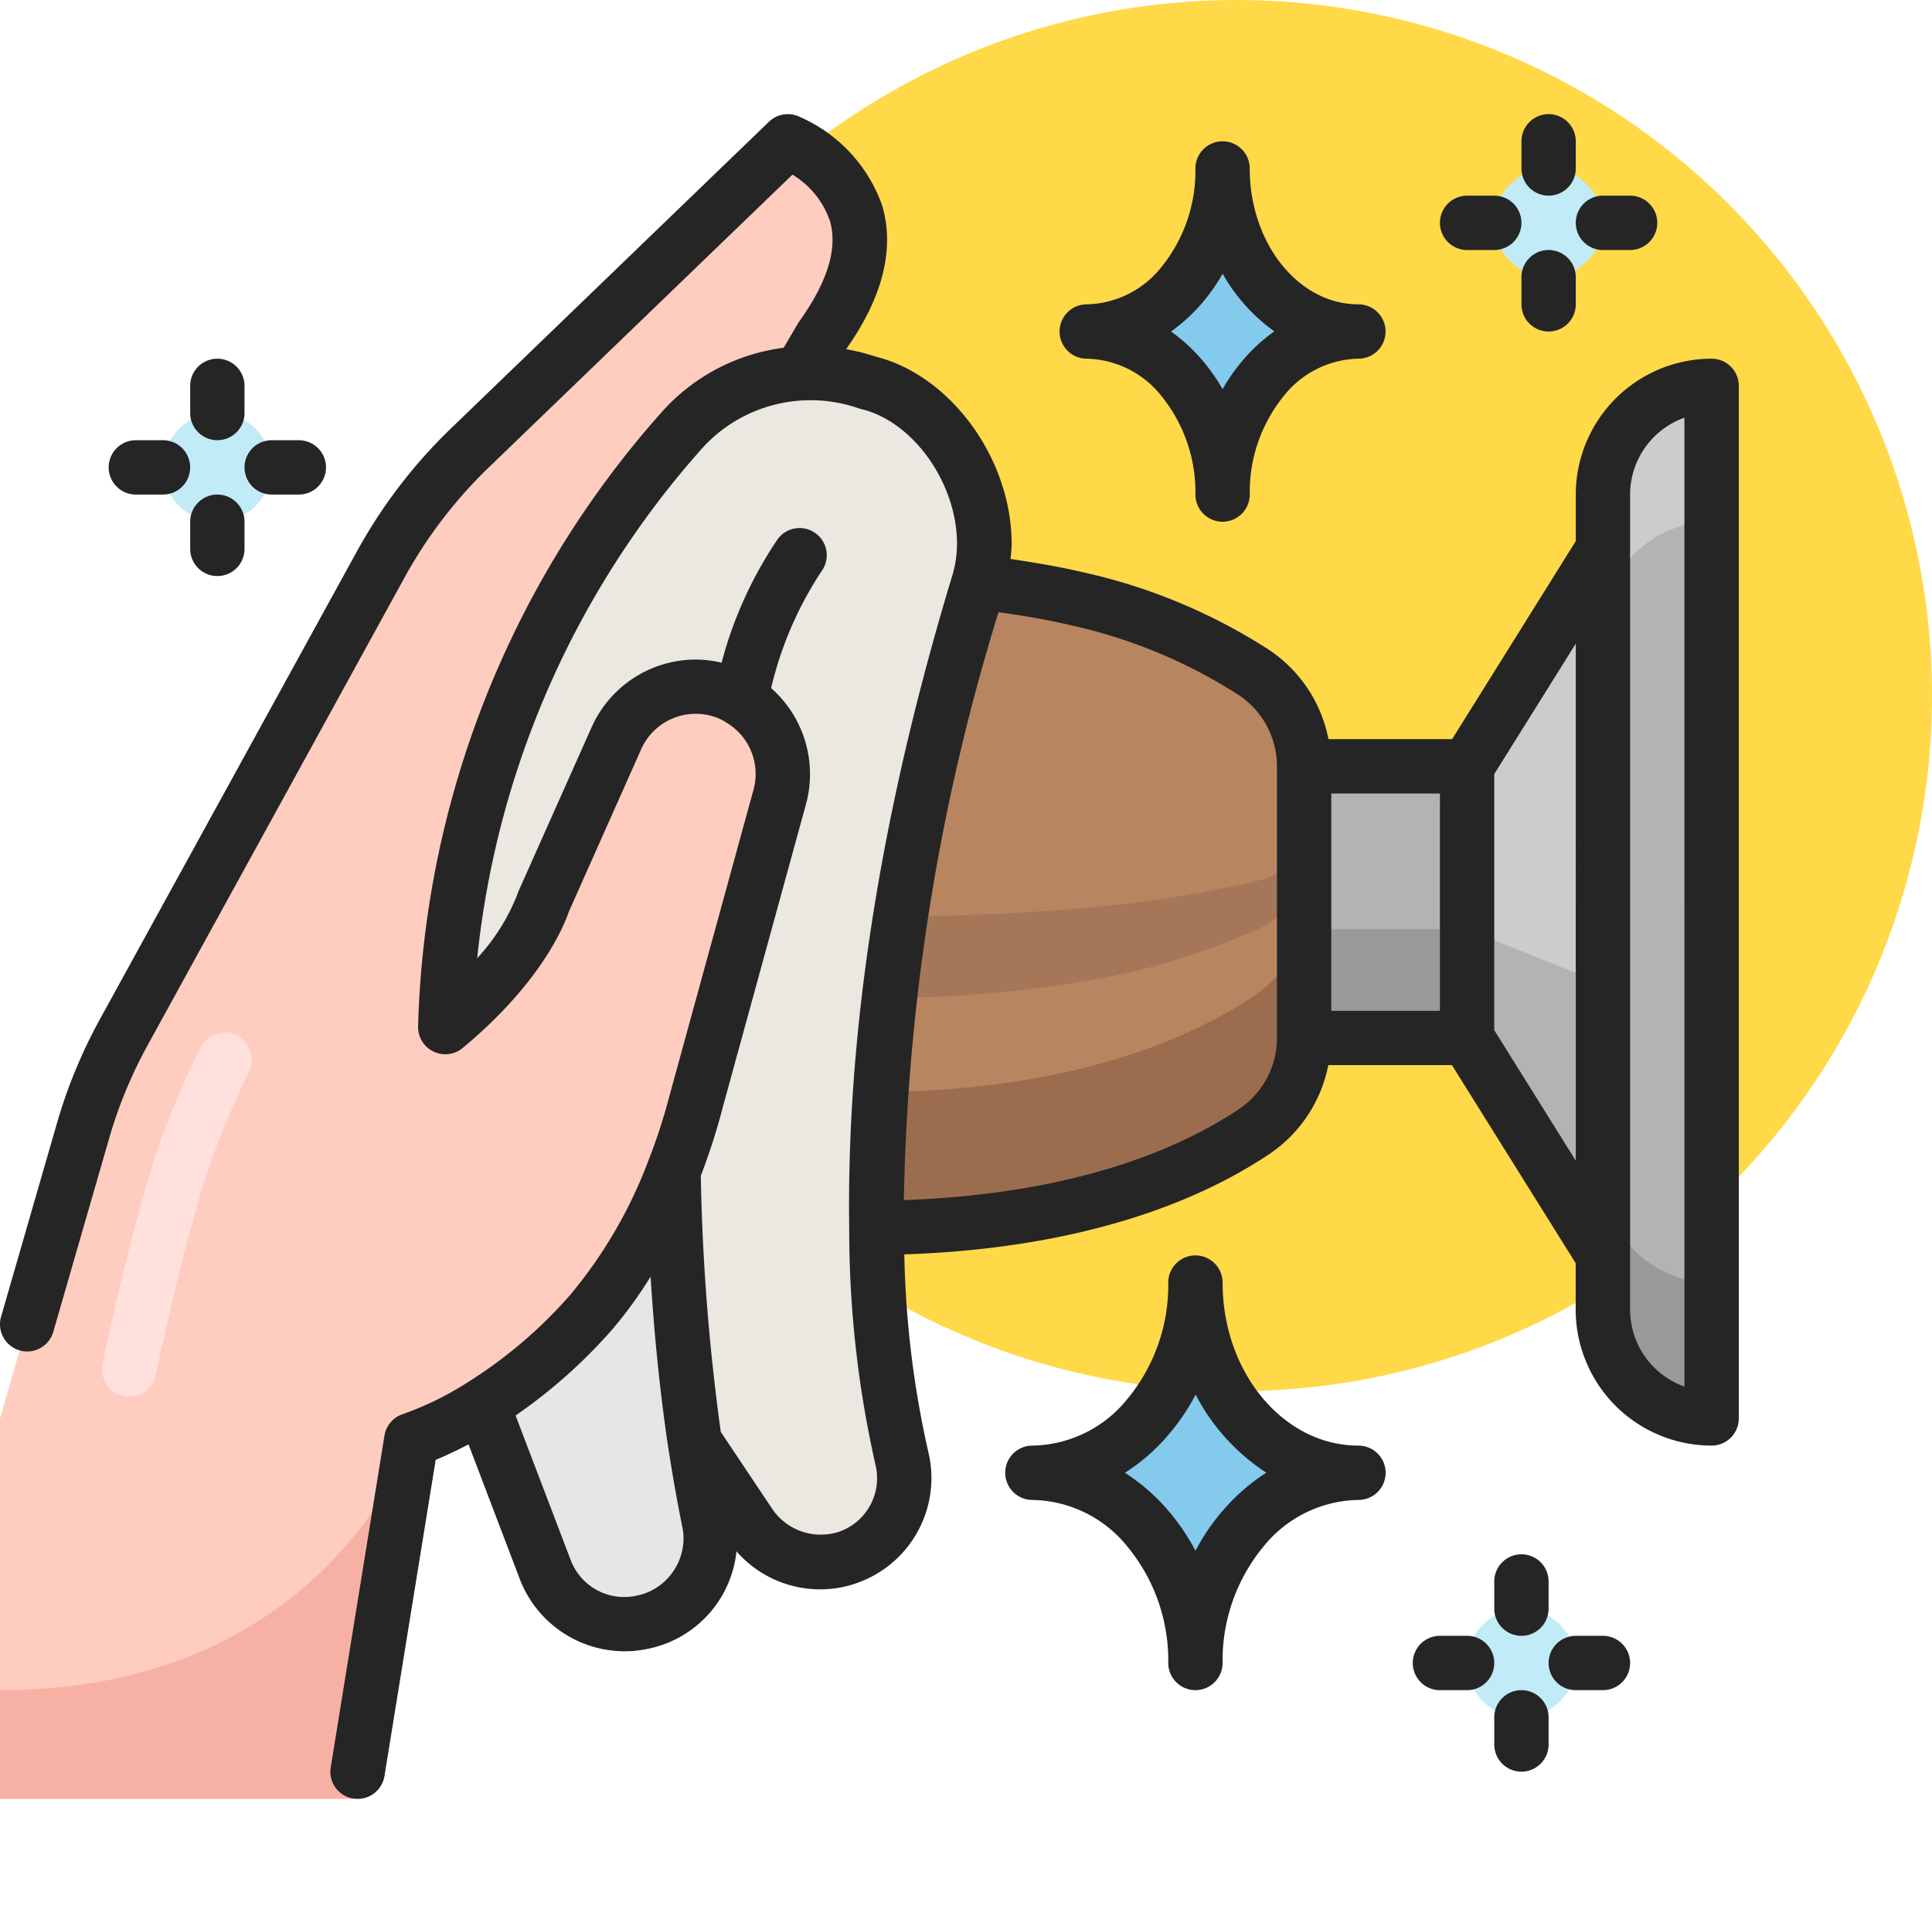 <svg xmlns="http://www.w3.org/2000/svg" xmlns:xlink="http://www.w3.org/1999/xlink" width="100" height="99" viewBox="0 0 100 99">
  <defs>
    <clipPath id="clip-path">
      <rect id="Rectángulo_35167" data-name="Rectángulo 35167" width="90" height="99" transform="translate(867 4769)" fill="#fff"/>
    </clipPath>
  </defs>
  <g id="_22" data-name="22" transform="translate(-867 -5498)">
    <circle id="Elipse_4853" data-name="Elipse 4853" cx="36" cy="36" r="36" transform="translate(895 5498)" fill="#ffd947"/>
    <g id="Enmascarar_grupo_115" data-name="Enmascarar grupo 115" transform="translate(0 729)" clip-path="url(#clip-path)">
      <g id="limpiar" transform="translate(867 4772.094)">
        <g id="Grupo_89295" data-name="Grupo 89295">
          <circle id="Elipse_4862" data-name="Elipse 4862" cx="2.812" cy="2.812" r="2.812" transform="translate(75.937 80.156)" fill="#c1ebf7"/>
          <path id="Trazado_121451" data-name="Trazado 121451" d="M36.014,32.442a4.592,4.592,0,0,1,1.9.422,3.576,3.576,0,0,1,.394.225,4.482,4.482,0,0,1,2.053,5.062L36.042,53.873a31.459,31.459,0,0,1-1.181,3.642A25.831,25.831,0,0,1,30.614,64.8a25.367,25.367,0,0,1-5.639,4.823,17.325,17.325,0,0,1-3.684,1.8L18.281,90H0V70.312L4.275,55.5a24.864,24.864,0,0,1,2.152-5.217L19.715,26.1a25.316,25.316,0,0,1,4.655-6.061L40.781,4.219s7.031,2.812,1.758,10.1l-1.125,1.912A8.83,8.83,0,0,0,35.367,19.1,48.1,48.1,0,0,0,23.048,50.062c4.275-3.544,5.077-6.469,5.077-6.469l3.769-8.466a4.5,4.5,0,0,1,4.12-2.686Z" fill="#ffcdc0"/>
          <path id="Trazado_121452" data-name="Trazado 121452" d="M0,84.374V90H18.281L21.29,71.423S16.875,84.374,0,84.374Z" fill="#f7b1a4"/>
          <path id="Trazado_121453" data-name="Trazado 121453" d="M67.5,43.593v7.031a5.846,5.846,0,0,1-2.616,4.866c-5.231,3.473-12.262,4.922-19.519,4.978-.127-8.086,1-19.308,5.3-33.44a41.543,41.543,0,0,1,5.048.858A28.135,28.135,0,0,1,64.884,31.7,5.846,5.846,0,0,1,67.5,36.562Z" fill="#b7855f"/>
          <path id="Trazado_121454" data-name="Trazado 121454" d="M64.884,55.49A5.846,5.846,0,0,0,67.5,50.625V43.593a5.846,5.846,0,0,1-2.616,4.866C59.706,51.9,52.75,53.35,45.569,53.423c-.174,2.555-.236,4.911-.2,7.037C52.619,60.412,59.657,58.961,64.884,55.49Z" fill="#9b6d4e"/>
          <path id="Trazado_121455" data-name="Trazado 121455" d="M55.715,47.752a35.536,35.536,0,0,0,9.169-2.677A3.993,3.993,0,0,0,67.5,41.656v-.887c0,.712-.984,1.378-2.616,1.772a62.427,62.427,0,0,1-9.169,1.388c-2.876.249-5.958.375-9.086.411q-.348,2.181-.591,4.216a65.032,65.032,0,0,0,9.676-.8Z" fill="#a57758"/>
          <path id="Trazado_121456" data-name="Trazado 121456" d="M88.593,16.875V70.312a5.623,5.623,0,0,1-5.625-5.625V22.5A5.623,5.623,0,0,1,88.593,16.875Z" fill="#b3b3b3"/>
          <path id="Trazado_121457" data-name="Trazado 121457" d="M75.937,36.562V50.625H67.5V36.562Z" fill="#b3b3b3"/>
          <path id="Trazado_121458" data-name="Trazado 121458" d="M82.968,25.312V61.875l-7.031-11.25V36.562Z" fill="#ccc"/>
          <path id="Trazado_121459" data-name="Trazado 121459" d="M41.414,16.228a8.773,8.773,0,0,1,3.487.478c3.445.816,6.047,4.7,6.047,8.339a7.187,7.187,0,0,1-.281,1.983c-4.3,14.133-5.428,25.355-5.3,33.44a54.2,54.2,0,0,0,1.322,11.925,4.354,4.354,0,0,1-7.861,3.417l-2.869-4.289a111.392,111.392,0,0,1-1.1-14.006,31.459,31.459,0,0,0,1.181-3.642l4.317-15.722a4.482,4.482,0,0,0-2.053-5.062,3.577,3.577,0,0,0-.394-.225,4.592,4.592,0,0,0-1.9-.422,4.5,4.5,0,0,0-4.12,2.686l-3.769,8.466s-.8,2.925-5.077,6.469A48.1,48.1,0,0,1,35.367,19.1a8.83,8.83,0,0,1,6.047-2.869Z" fill="#eae8e1"/>
          <path id="Trazado_121460" data-name="Trazado 121460" d="M82.968,22.5v7.031a5.623,5.623,0,0,1,5.625-5.625V16.875A5.623,5.623,0,0,0,82.968,22.5Z" fill="#ccc"/>
          <path id="Trazado_121461" data-name="Trazado 121461" d="M82.968,64.687V57.656a5.623,5.623,0,0,0,5.625,5.625v7.031A5.623,5.623,0,0,1,82.968,64.687Z" fill="#999"/>
          <path id="Trazado_121462" data-name="Trazado 121462" d="M75.937,45v5.625l7.031,11.25V47.812Z" fill="#b3b3b3"/>
          <path id="Trazado_121463" data-name="Trazado 121463" d="M67.5,45h8.437v5.625H67.5Z" fill="#999"/>
          <circle id="Elipse_4863" data-name="Elipse 4863" cx="2.812" cy="2.812" r="2.812" transform="translate(77.343 5.625)" fill="#c1ebf7"/>
          <circle id="Elipse_4864" data-name="Elipse 4864" cx="2.812" cy="2.812" r="2.812" transform="translate(8.437 18.281)" fill="#c1ebf7"/>
          <path id="Trazado_121464" data-name="Trazado 121464" d="M63.281,5.625c0,4.665,3.144,8.437,7.031,8.437a6.467,6.467,0,0,0-4.972,2.471A9.3,9.3,0,0,0,63.281,22.5a9.3,9.3,0,0,0-2.059-5.967,6.462,6.462,0,0,0-4.972-2.471,6.467,6.467,0,0,0,4.972-2.471A9.3,9.3,0,0,0,63.281,5.625Z" fill="#83caed"/>
          <path id="Trazado_121465" data-name="Trazado 121465" d="M61.875,63.281c0,5.442,3.773,9.844,8.437,9.844a7.838,7.838,0,0,0-5.967,2.883,10.666,10.666,0,0,0-2.471,6.961A10.666,10.666,0,0,0,59.4,76.007a7.838,7.838,0,0,0-5.967-2.883A7.838,7.838,0,0,0,59.4,70.242,10.666,10.666,0,0,0,61.875,63.281Z" fill="#83caed"/>
          <path id="Trazado_121466" data-name="Trazado 121466" d="M6.687,69.181a1.318,1.318,0,0,1-.284-.03,1.405,1.405,0,0,1-1.094-1.661c.053-.259,1.313-6.366,2.791-10.926a44.793,44.793,0,0,1,2.26-5.417,1.406,1.406,0,0,1,2.534,1.221,42.676,42.676,0,0,0-2.118,5.062c-1.429,4.41-2.7,10.564-2.711,10.626a1.411,1.411,0,0,1-1.378,1.125Z" fill="#ffe0dc"/>
          <path id="Trazado_121467" data-name="Trazado 121467" d="M35.958,71.521c.211,1.364.45,2.756.731,4.12a4.427,4.427,0,0,1-3.516,5.231,4.26,4.26,0,0,1-.83.084A4.452,4.452,0,0,1,28.209,78.1l-3.234-8.48A25.367,25.367,0,0,0,30.614,64.8a25.831,25.831,0,0,0,4.247-7.284A111.392,111.392,0,0,0,35.958,71.521Z" fill="#e6e6e6"/>
        </g>
        <g id="Grupo_89296" data-name="Grupo 89296">
          <path id="Trazado_121468" data-name="Trazado 121468" d="M88.593,15.469A7.039,7.039,0,0,0,81.562,22.5v2.409l-6.4,10.247h-6.4a7.224,7.224,0,0,0-3.091-4.629,29.543,29.543,0,0,0-9.63-4.011c-1.25-.291-2.5-.5-3.735-.682.024-.263.056-.525.056-.789,0-4.4-3.16-8.726-7.059-9.69a10.614,10.614,0,0,0-1.509-.377c1.889-2.673,2.524-5.169,1.873-7.418A7.858,7.858,0,0,0,41.3,2.914a1.406,1.406,0,0,0-1.5.294L23.4,19.021a26.671,26.671,0,0,0-4.916,6.4L5.2,49.6a26.268,26.268,0,0,0-2.274,5.51L.055,65.05a1.406,1.406,0,0,0,.962,1.741,1.451,1.451,0,0,0,.391.056,1.406,1.406,0,0,0,1.35-1.017l2.87-9.938A23.487,23.487,0,0,1,7.66,50.964L20.947,26.78a23.868,23.868,0,0,1,4.4-5.73L41.017,5.944A4.5,4.5,0,0,1,42.962,8.36c.4,1.416-.124,3.143-1.637,5.244l-.765,1.3a10.181,10.181,0,0,0-6.238,3.248A49.842,49.842,0,0,0,21.641,50.017a1.407,1.407,0,0,0,2.3,1.128c4.113-3.41,5.278-6.4,5.5-7.051l3.739-8.4a3.091,3.091,0,0,1,4.106-1.572,2.857,2.857,0,0,1,.314.181A3.088,3.088,0,0,1,39,37.78l-4.33,15.767a30.046,30.046,0,0,1-1.119,3.447,24,24,0,0,1-4,6.881,23.9,23.9,0,0,1-5.324,4.555,16.308,16.308,0,0,1-3.35,1.65A1.407,1.407,0,0,0,19.9,71.2L17.118,88.37a1.406,1.406,0,0,0,1.163,1.613A1.615,1.615,0,0,0,18.51,90,1.406,1.406,0,0,0,19.9,88.818l2.651-16.363c.43-.176,1.018-.446,1.7-.8L26.9,78.613a5.823,5.823,0,0,0,5.445,3.749,5.584,5.584,0,0,0,1.086-.108A5.754,5.754,0,0,0,38.12,77.19a5.744,5.744,0,0,0,4.32,1.966,5.648,5.648,0,0,0,2.137-.411,5.755,5.755,0,0,0,3.475-6.688,50.486,50.486,0,0,1-1.245-10.235c7.606-.253,14.112-2.014,18.853-5.164a7.227,7.227,0,0,0,3.092-4.631h6.4l6.405,10.25v2.409a7.039,7.039,0,0,0,7.031,7.031A1.407,1.407,0,0,0,90,70.312V16.875a1.407,1.407,0,0,0-1.406-1.406ZM34.854,78.214a2.994,2.994,0,0,1-1.957,1.28A2.959,2.959,0,0,1,29.524,77.6l-2.838-7.44a26.924,26.924,0,0,0,4.989-4.437,21.93,21.93,0,0,0,2-2.751c.165,2.649.436,5.649.9,8.764.243,1.571.487,2.94.742,4.186A3,3,0,0,1,34.854,78.214Zm8.675-2.074a3.033,3.033,0,0,1-3.534-1.111L37.308,71.01a111.2,111.2,0,0,1-1.035-13.255A32.5,32.5,0,0,0,37.4,54.246l4.319-15.729a5.925,5.925,0,0,0-1.806-6,18.787,18.787,0,0,1,2.611-6.051,1.406,1.406,0,0,0-2.275-1.654,20.921,20.921,0,0,0-2.9,6.39,5.786,5.786,0,0,0-1.335-.163,5.911,5.911,0,0,0-5.4,3.52L26.84,43.021a1.548,1.548,0,0,0-.068.186A10.491,10.491,0,0,1,24.7,46.493a46.912,46.912,0,0,1,11.7-26.45,7.571,7.571,0,0,1,8.035-2.008c.045.015.09.028.135.039,2.692.637,4.964,3.829,4.964,6.971a5.794,5.794,0,0,1-.221,1.574C45.6,38.833,43.8,50.23,43.956,60.487A55,55,0,0,0,45.32,72.732a2.935,2.935,0,0,1-1.792,3.407ZM64.106,54.319c-4.281,2.842-10.236,4.442-17.323,4.693a109.318,109.318,0,0,1,4.9-30.424c1.229.169,2.469.378,3.711.667a26.755,26.755,0,0,1,8.714,3.614,4.426,4.426,0,0,1,1.987,3.694V50.625A4.426,4.426,0,0,1,64.106,54.319Zm10.424-5.1H68.906V37.969h5.625Zm2.812,1V36.966l4.219-6.75V56.971Zm9.844,18.444a4.227,4.227,0,0,1-2.812-3.978V22.5a4.227,4.227,0,0,1,2.812-3.978Z" fill="#252525"/>
          <path id="Trazado_121469" data-name="Trazado 121469" d="M80.156,7.031a1.407,1.407,0,0,0,1.406-1.406V4.219a1.406,1.406,0,0,0-2.812,0V5.625A1.407,1.407,0,0,0,80.156,7.031Z" fill="#252525"/>
          <path id="Trazado_121470" data-name="Trazado 121470" d="M75.937,9.844h1.406a1.406,1.406,0,0,0,0-2.812H75.937a1.406,1.406,0,1,0,0,2.812Z" fill="#252525"/>
          <path id="Trazado_121471" data-name="Trazado 121471" d="M82.968,9.844h1.406a1.406,1.406,0,1,0,0-2.812H82.968a1.406,1.406,0,1,0,0,2.812Z" fill="#252525"/>
          <path id="Trazado_121472" data-name="Trazado 121472" d="M80.156,9.844a1.407,1.407,0,0,0-1.406,1.406v1.406a1.406,1.406,0,0,0,2.812,0V11.25A1.407,1.407,0,0,0,80.156,9.844Z" fill="#252525"/>
          <path id="Trazado_121473" data-name="Trazado 121473" d="M78.749,81.562a1.407,1.407,0,0,0,1.406-1.406V78.749a1.406,1.406,0,0,0-2.812,0v1.406A1.407,1.407,0,0,0,78.749,81.562Z" fill="#252525"/>
          <path id="Trazado_121474" data-name="Trazado 121474" d="M75.937,81.562H74.531a1.406,1.406,0,0,0,0,2.812h1.406a1.406,1.406,0,0,0,0-2.812Z" fill="#252525"/>
          <path id="Trazado_121475" data-name="Trazado 121475" d="M82.968,81.562H81.562a1.406,1.406,0,0,0,0,2.812h1.406a1.406,1.406,0,0,0,0-2.812Z" fill="#252525"/>
          <path id="Trazado_121476" data-name="Trazado 121476" d="M78.749,84.374a1.407,1.407,0,0,0-1.406,1.406v1.406a1.406,1.406,0,1,0,2.812,0V85.781A1.407,1.407,0,0,0,78.749,84.374Z" fill="#252525"/>
          <path id="Trazado_121477" data-name="Trazado 121477" d="M11.25,19.687a1.407,1.407,0,0,0,1.406-1.406V16.875a1.406,1.406,0,0,0-2.812,0v1.406A1.407,1.407,0,0,0,11.25,19.687Z" fill="#252525"/>
          <path id="Trazado_121478" data-name="Trazado 121478" d="M7.031,22.5H8.437a1.406,1.406,0,0,0,0-2.812H7.031a1.406,1.406,0,0,0,0,2.812Z" fill="#252525"/>
          <path id="Trazado_121479" data-name="Trazado 121479" d="M14.062,22.5h1.406a1.406,1.406,0,1,0,0-2.812H14.062a1.406,1.406,0,0,0,0,2.812Z" fill="#252525"/>
          <path id="Trazado_121480" data-name="Trazado 121480" d="M11.25,22.5a1.407,1.407,0,0,0-1.406,1.406v1.406a1.406,1.406,0,0,0,2.812,0V23.906A1.407,1.407,0,0,0,11.25,22.5Z" fill="#252525"/>
          <path id="Trazado_121481" data-name="Trazado 121481" d="M56.25,15.469a5.075,5.075,0,0,1,3.892,1.965A7.9,7.9,0,0,1,61.875,22.5a1.406,1.406,0,1,0,2.812,0,7.892,7.892,0,0,1,1.732-5.067,5.075,5.075,0,0,1,3.892-1.965,1.406,1.406,0,1,0,0-2.812c-3.1,0-5.625-3.154-5.625-7.031a1.406,1.406,0,1,0-2.812,0,7.9,7.9,0,0,1-1.732,5.067,5.075,5.075,0,0,1-3.892,1.965,1.406,1.406,0,0,0,0,2.812ZM62.3,12.492a9.765,9.765,0,0,0,.984-1.422,9.266,9.266,0,0,0,2.675,2.985,8.831,8.831,0,0,0-1.7,1.578,9.713,9.713,0,0,0-.979,1.412,9.747,9.747,0,0,0-.979-1.412,8.823,8.823,0,0,0-1.69-1.571A8.949,8.949,0,0,0,62.3,12.492Z" fill="#252525"/>
          <path id="Trazado_121482" data-name="Trazado 121482" d="M70.312,71.718c-3.877,0-7.031-3.784-7.031-8.437a1.406,1.406,0,0,0-2.812,0,9.252,9.252,0,0,1-2.133,6.045,6.439,6.439,0,0,1-4.9,2.392,1.406,1.406,0,0,0,0,2.812,6.439,6.439,0,0,1,4.9,2.392,9.253,9.253,0,0,1,2.133,6.045,1.406,1.406,0,0,0,2.812,0,9.252,9.252,0,0,1,2.133-6.045,6.439,6.439,0,0,1,4.9-2.392,1.406,1.406,0,0,0,0-2.812Zm-7.034,3.374a11.158,11.158,0,0,0-1.4,2.069,11.2,11.2,0,0,0-1.4-2.069,10.17,10.17,0,0,0-2.251-1.967,10.1,10.1,0,0,0,2.251-1.967,11.252,11.252,0,0,0,1.408-2.078,10.679,10.679,0,0,0,3.66,4.039,10.147,10.147,0,0,0-2.261,1.974Z" fill="#252525"/>
        </g>
      </g>
    </g>
  </g>
</svg>
